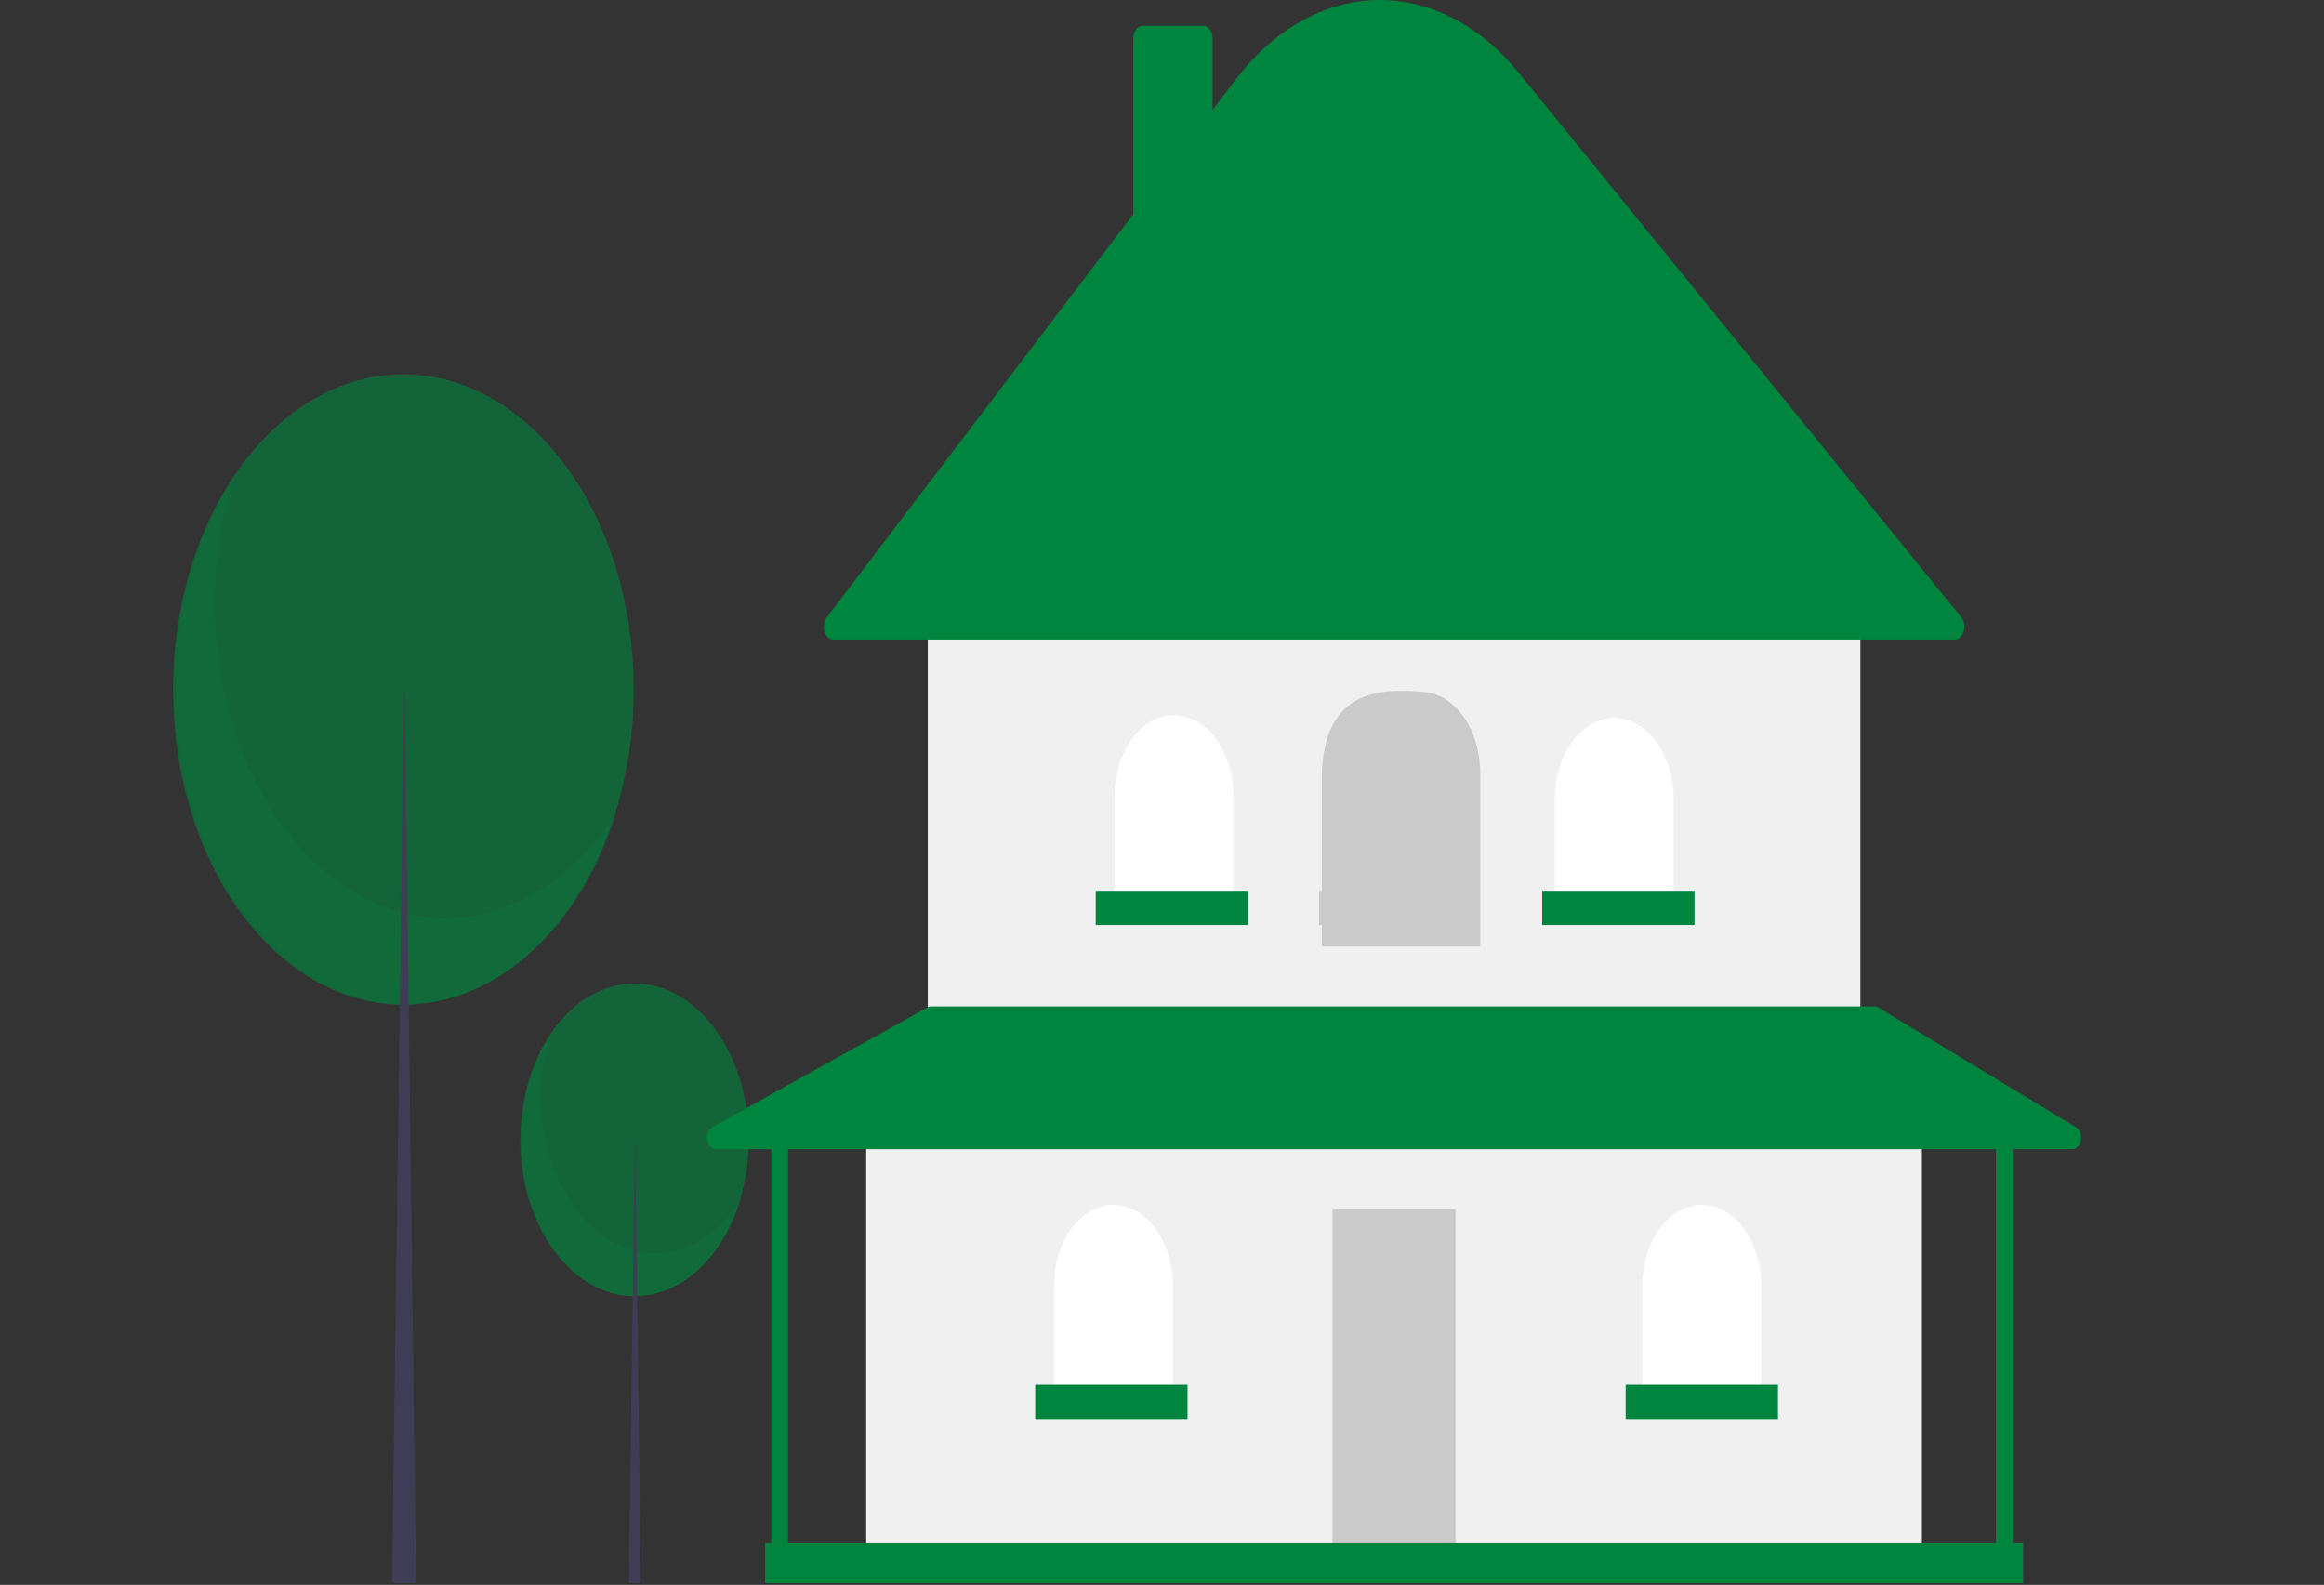 <svg width="786" height="536" viewBox="0 0 786 536" fill="none" xmlns="http://www.w3.org/2000/svg">
<rect x="0" y="0" width="786" height="536" fill="#333333" stroke="none"/>
<g clip-path="url(#clip0_302_3)">
<path d="M214.604 438.385C235.942 438.385 253.24 414.715 253.24 385.516C253.24 356.317 235.942 332.647 214.604 332.647C193.266 332.647 175.968 356.317 175.968 385.516C175.968 414.715 193.266 438.385 214.604 438.385Z" fill="#00853F" fill-opacity="0.6"/>
<path opacity="0.2" d="M186.076 350.204C182.472 361.739 181.983 374.653 184.697 386.636C187.41 398.62 193.149 408.892 200.888 415.619C208.627 422.345 217.862 425.087 226.942 423.354C236.023 421.621 244.357 415.526 250.455 406.159C248.254 413.207 244.959 419.515 240.799 424.647C236.639 429.78 231.713 433.613 226.362 435.882C221.012 438.15 215.365 438.8 209.813 437.786C204.261 436.772 198.937 434.118 194.209 430.009C189.481 425.899 185.462 420.433 182.431 413.987C179.4 407.541 177.43 400.271 176.656 392.68C175.883 385.089 176.325 377.358 177.951 370.024C179.578 362.689 182.35 355.926 186.076 350.204V350.204Z" fill="#00853F"/>
<path d="M214.71 385.517H214.816L216.727 535.408H212.693L214.71 385.517Z" fill="#3F3D56"/>
<path d="M136.432 339.792C179.453 339.792 214.329 292.068 214.329 233.198C214.329 174.328 179.453 126.605 136.432 126.605C93.41 126.605 58.534 174.328 58.534 233.198C58.534 292.068 93.41 339.792 136.432 339.792Z" fill="#00853F" fill-opacity="0.6"/>
<path opacity="0.2" d="M78.915 162.002C71.649 185.26 70.663 211.296 76.134 235.457C81.605 259.617 93.176 280.329 108.779 293.891C124.382 307.452 143.001 312.98 161.308 309.486C179.616 305.992 196.419 293.704 208.715 274.818C204.276 289.027 197.633 301.747 189.245 312.094C180.858 322.442 170.926 330.17 160.139 334.744C149.352 339.319 137.967 340.629 126.774 338.584C115.58 336.54 104.844 331.189 95.312 322.904C85.779 314.619 77.677 303.596 71.566 290.601C65.455 277.605 61.483 262.947 59.923 247.642C58.363 232.336 59.254 216.75 62.533 201.963C65.813 187.175 71.402 173.54 78.915 162.002V162.002Z" fill="#00853F"/>
<path d="M136.646 233.198H136.86L140.712 535.408H132.58L136.646 233.198Z" fill="#3F3D56"/>
<path d="M650.011 378.986H292.964V523.822H650.011V378.986Z" fill="#F0F0F0"/>
<path d="M492.303 408.919H450.671V523.822H492.303V408.919Z" fill="#CACACA"/>
<path d="M629.195 208.08H313.78V341.329H629.195V208.08Z" fill="#F0F0F0"/>
<path d="M661.173 216.288H281.802C281.169 216.288 280.55 216.028 280.025 215.543C279.5 215.058 279.093 214.37 278.857 213.566C278.62 212.762 278.564 211.879 278.697 211.032C278.83 210.184 279.145 209.411 279.602 208.81L383.284 72.436V13.035C383.285 11.883 383.62 10.779 384.215 9.964C384.81 9.15 385.617 8.691 386.459 8.69H406.922C407.764 8.691 408.571 9.15 409.167 9.964C409.762 10.779 410.097 11.883 410.098 13.035V37.169L417.929 26.868C430.744 10.012 447.747 0.418 465.52 0.013C483.293 -0.391 500.519 8.424 513.737 24.688L663.296 208.711C663.773 209.299 664.11 210.071 664.26 210.926C664.41 211.78 664.367 212.677 664.137 213.498C663.907 214.319 663.501 215.025 662.972 215.523C662.442 216.021 661.815 216.287 661.173 216.288V216.288Z" fill="#00853F"/>
<path d="M397.044 241.875C399.684 241.875 402.3 242.587 404.739 243.97C407.179 245.353 409.396 247.38 411.264 249.935C413.131 252.491 414.612 255.524 415.623 258.863C416.634 262.202 417.154 265.78 417.154 269.394V306.568H376.933V269.394C376.933 265.78 377.453 262.202 378.464 258.863C379.475 255.524 380.956 252.491 382.823 249.935C384.691 247.38 386.908 245.353 389.348 243.97C391.787 242.587 394.403 241.875 397.044 241.875V241.875Z" fill="white"/>
<path d="M471.487 242.358C476.821 242.358 481.936 245.257 485.708 250.418C489.479 255.579 491.598 262.578 491.598 269.877V307.051H451.377V269.877C451.377 262.578 453.496 255.579 457.267 250.418C461.039 245.257 466.154 242.358 471.487 242.358V242.358Z" fill="white"/>
<path d="M545.931 242.841C551.265 242.841 556.38 245.74 560.151 250.901C563.923 256.062 566.042 263.061 566.042 270.359V307.534H525.821V270.359C525.821 263.061 527.94 256.062 531.711 250.901C535.482 245.74 540.598 242.841 545.931 242.841V242.841Z" fill="white"/>
<path d="M575.567 407.47C580.901 407.47 586.016 410.37 589.788 415.53C593.559 420.691 595.678 427.691 595.678 434.989V472.164H555.457V434.989C555.457 427.691 557.576 420.691 561.347 415.53C565.119 410.37 570.234 407.47 575.567 407.47Z" fill="white"/>
<path d="M376.58 407.47C381.914 407.47 387.029 410.37 390.801 415.53C394.572 420.691 396.691 427.691 396.691 434.989V472.164H356.47V434.989C356.47 431.375 356.99 427.797 358.001 424.458C359.011 421.119 360.493 418.086 362.36 415.53C364.228 412.975 366.445 410.948 368.884 409.565C371.324 408.182 373.939 407.47 376.58 407.47V407.47Z" fill="white"/>
<path d="M702.175 381.247L635.196 340.694C634.837 340.476 634.448 340.363 634.054 340.363H314.848C314.483 340.363 314.122 340.46 313.785 340.648L240.879 381.202C240.273 381.539 239.771 382.154 239.46 382.942C239.148 383.73 239.046 384.641 239.172 385.52C239.298 386.4 239.643 387.192 240.148 387.761C240.653 388.33 241.288 388.642 241.942 388.642H260.858V521.891H258.741V535.408H684.234V521.89H680.706V388.642H701.033C701.68 388.642 702.307 388.337 702.81 387.78C703.313 387.222 703.66 386.445 703.794 385.578C703.928 384.712 703.84 383.808 703.545 383.02C703.25 382.232 702.766 381.606 702.175 381.247ZM675.061 521.89H266.503V388.642H675.061V521.89Z" fill="#00853F"/>
<path d="M422.093 301.258H370.583V312.845H422.093V301.258Z" fill="#00853F"/>
<path d="M497.596 301.258H446.085V312.845H497.596V301.258Z" fill="#CACACA"/>
<path d="M573.098 301.258H521.587V312.845H573.098V301.258Z" fill="#00853F"/>
<path d="M601.323 468.301H549.812V479.888H601.323V468.301Z" fill="#00853F"/>
<path d="M401.63 468.301H350.119V479.888H401.63V468.301Z" fill="#00853F"/>
<path d="M500.618 320.117H447.061V261.493C448.049 234.701 464.784 232.537 480.508 233.975C483.149 233.975 485.764 234.687 488.204 236.069C490.643 237.452 492.86 239.479 494.728 242.034C496.595 244.59 498.077 247.623 499.087 250.962C500.098 254.3 500.618 257.879 500.618 261.493V320.117Z" fill="#CACACA"/>
</g>
<defs>
<clipPath id="clip0_302_3">
<rect width="786" height="536" fill="white"/>
</clipPath>
</defs>
</svg>
